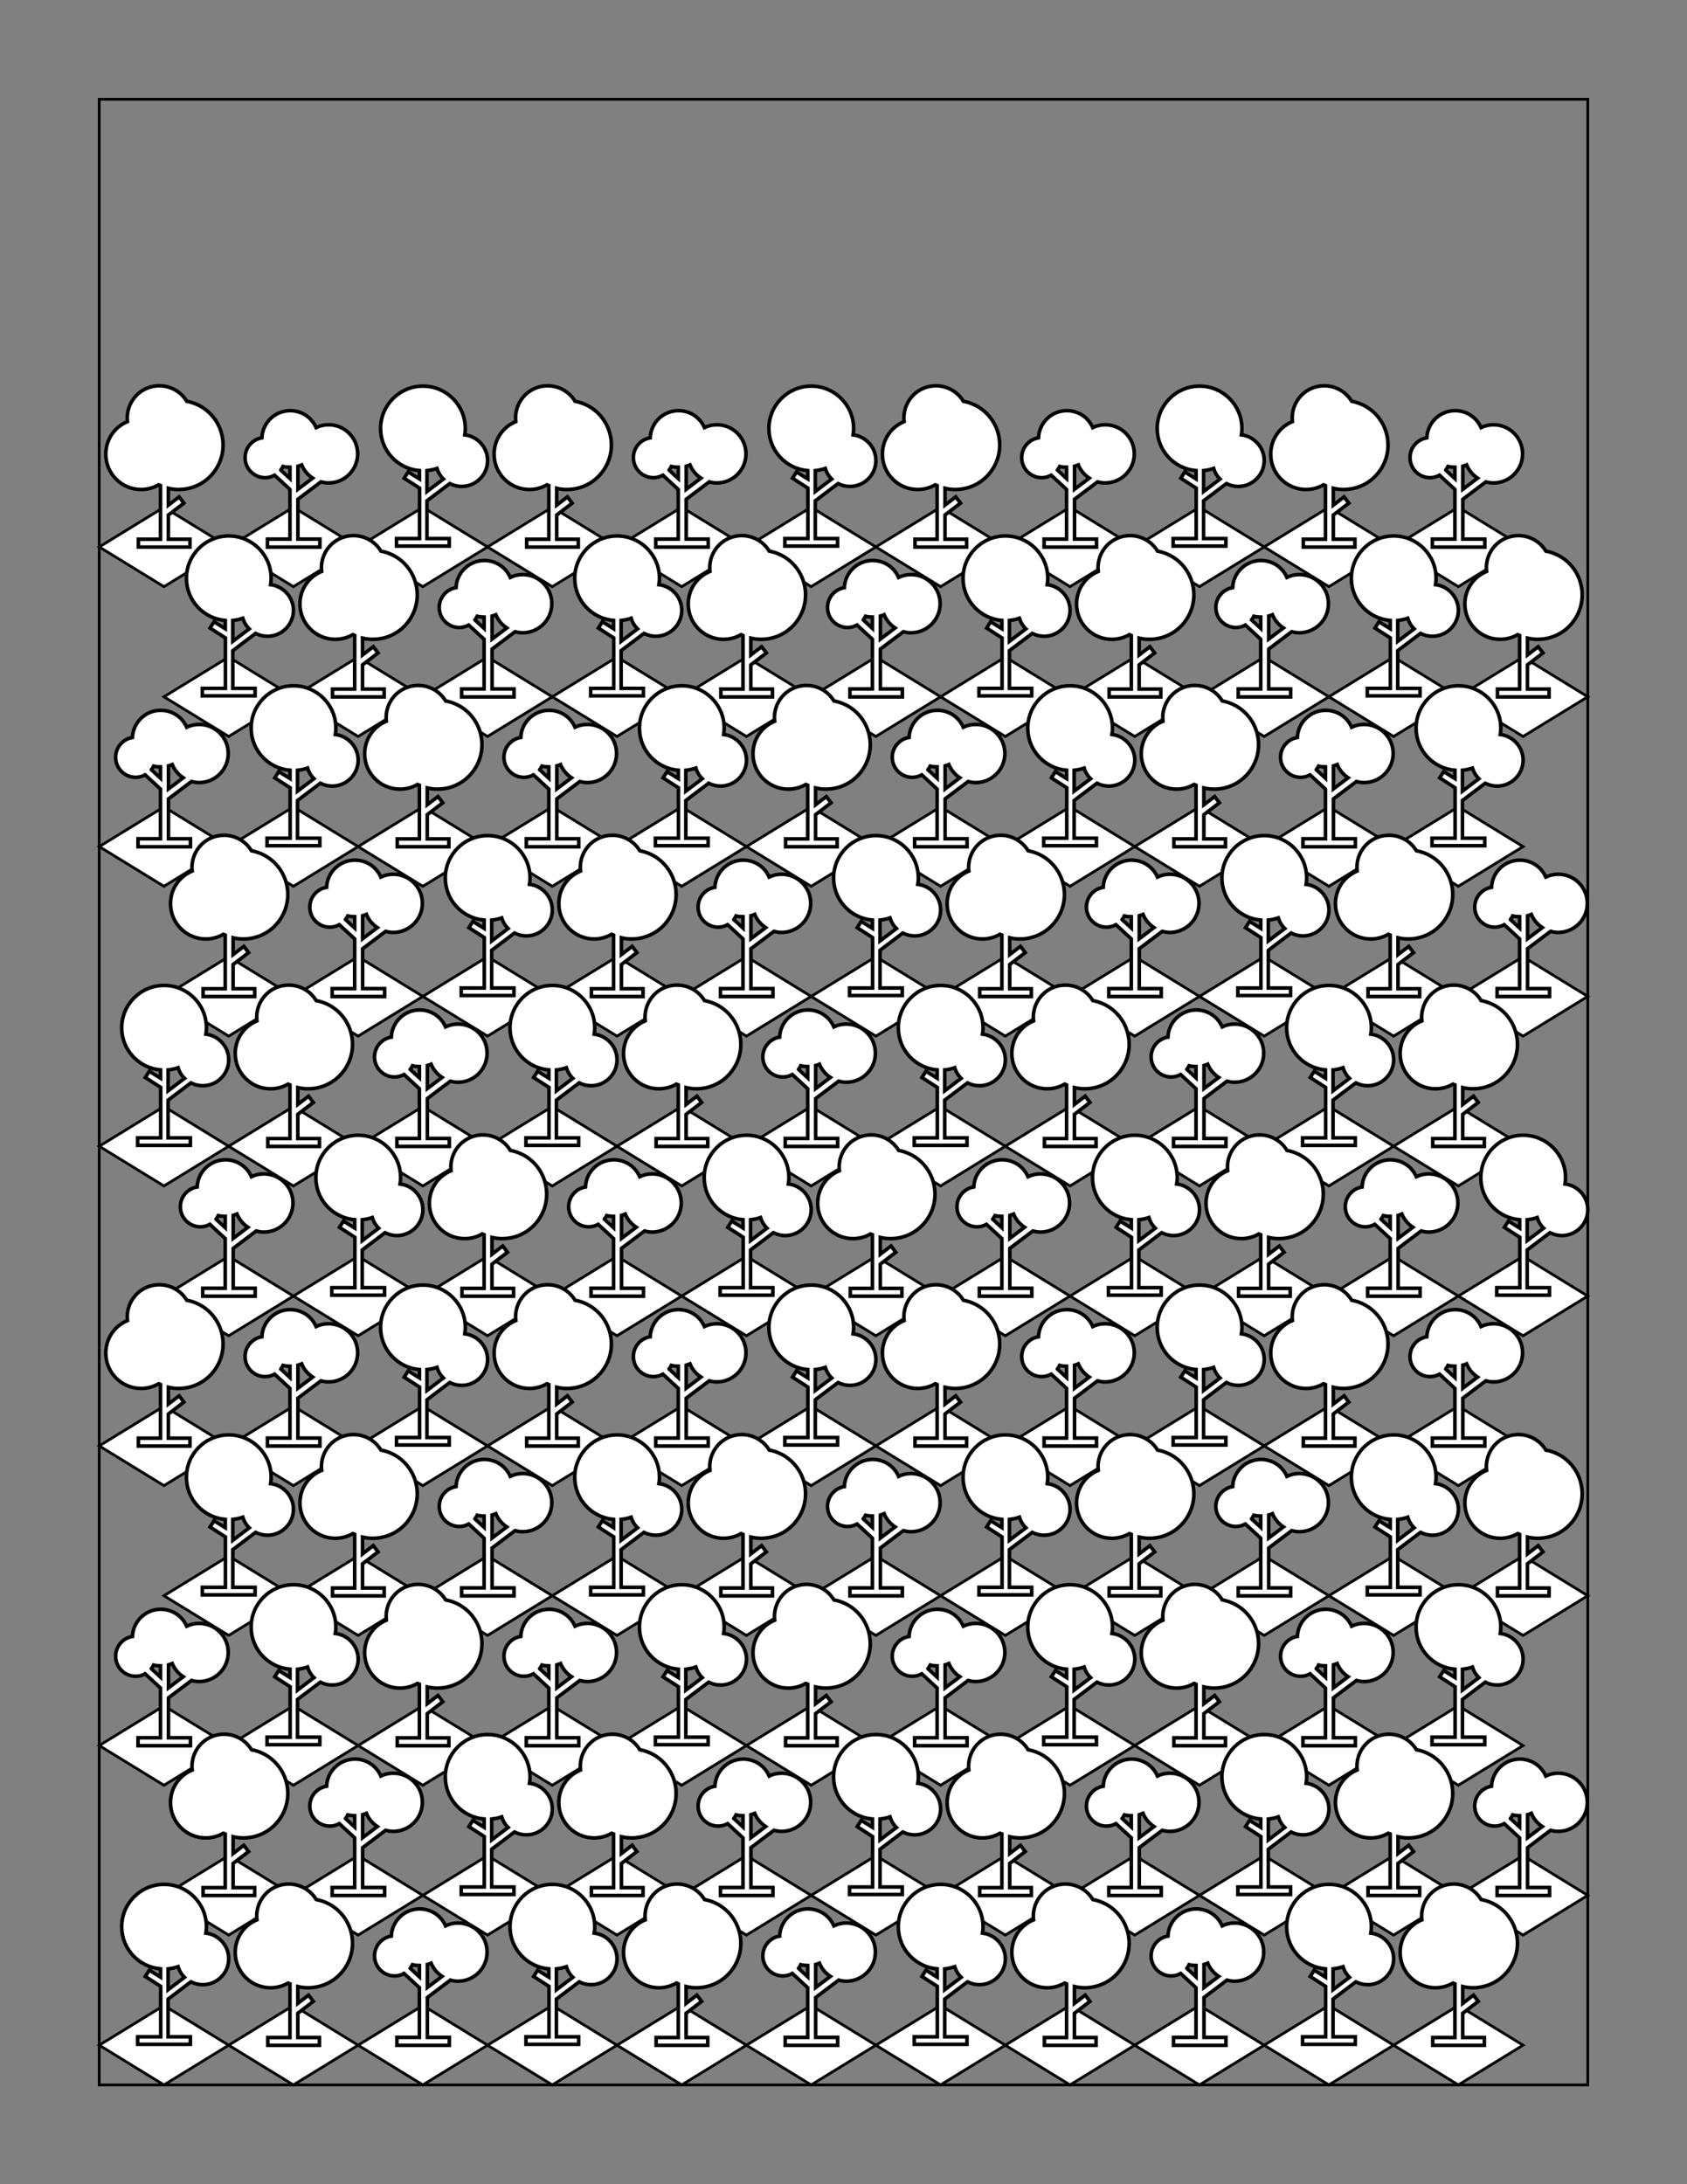 <?xml version="1.0" encoding="utf-8" ?>
<svg baseProfile="full" height="792.0" version="1.1" width="612.0" xmlns="http://www.w3.org/2000/svg" xmlns:ev="http://www.w3.org/2001/xml-events" xmlns:xlink="http://www.w3.org/1999/xlink"><rect width="100%" height="100%" fill="#808080" stroke="none"/><defs><g id="tree0"><path d="m76.427,15.437c-2.804,-1.374 -5.768,-2.359 -8.866,-2.929c-2.454,-4.077 -5.97,-7.309 -10.23,-9.406c-3.442,-1.683 -7.115,-2.553 -10.922,-2.553c-9.512,0 -18.037,5.304 -22.245,13.843c-2.092,4.279 -2.91,9.084 -2.364,13.78c-10.12,4.189 -16.747,13.979 -16.747,25.158c0,15.016 12.215,27.236 27.228,27.236c4.822,0 9.488,-1.252 13.617,-3.641c0.074,0.022 0.147,0.057 0.221,0.112c0.382,0.185 0.783,0.322 1.184,0.496l0,41.403l-17.094,0l0,6.062l39.83,0l0,-6.062l-16.682,0l0,-18.675l11.967,-9.182l-3.673,-4.811l-8.293,6.36l0,-12.989c2.566,0.611 5.195,0.927 7.884,0.927c13.208,0 25,-7.344 30.825,-19.183c8.356,-16.979 1.331,-37.596 -15.637,-45.947l0,0z" fill="#FFFFFF" stroke="#000000" stroke-width="2.769" /></g><g id="tree1"><path d="m77.109,30.614c-3.354,0 -6.627,0.739 -9.612,2.171c-3.417,-7.845 -11.163,-13.057 -20.003,-13.057c-11.756,0 -21.387,9.313 -21.866,20.977c-7.339,1.182 -12.971,7.58 -12.971,15.267c0,8.524 6.937,15.475 15.467,15.475c2.639,0 5.137,-0.703 7.333,-1.905l11.841,10.969l0,38.33l-17.366,0l0,6.159l40.47,0l0,-6.159l-16.959,0l0,-30.775l17.782,-13.401c1.886,0.534 3.844,0.85 5.876,0.85c12.376,0 22.462,-10.077 22.462,-22.459c0.008,-12.387 -10.08,-22.442 -22.453,-22.442l0,-0zm-36.895,34.954c0.665,-0.867 1.293,-1.775 1.775,-2.78c1.731,0.451 3.511,0.601 5.314,0.618l0,8.723l-7.089,-6.56zm13.237,14.81l0,-17.768c0.98,-0.266 1.98,-0.59 2.902,-1.005c1.756,4.223 4.749,7.735 8.469,10.197l-11.371,8.576l-0,0z" fill="#FFFFFF" stroke="#000000" stroke-width="2.769" /></g><g id="tree2"><path d="M 50.043 0.801 C 31.943 0.801 17.342 15.5 17.342 33.5 C 17.342 50.6 30.542 64.6 47.342 66 L 47.342 72.4 L 40.742 68.301 L 38.742 67 C 38.728 66.991 38.712 66.986 38.697 66.977 L 35.574 71.848 C 35.598 71.864 35.618 71.884 35.643 71.9 L 47.443 79.5 L 47.443 118.4 L 30.943 118.4 L 29.643 118.4 L 29.643 124.199 L 30.943 124.199 L 69.143 124.199 L 70.342 124.199 L 70.342 118.4 L 69.143 118.4 L 53.143 118.4 L 53.143 89.301 L 70.742 76 C 73.542 77.4 76.643 78.199 79.943 78.199 C 90.943 78.199 99.943 69.199 99.943 58.199 C 99.943 48.099 92.242 39.6 82.342 38.4 C 82.642 36.7 82.742 35.1 82.742 33.5 C 82.742 15.5 68.143 0.801 50.043 0.801 z M 60.842 64.301 C 61.842 67.501 63.542 70.3 65.842 72.5 L 53.143 82.1 L 53.143 66 C 55.743 65.7 58.342 65.201 60.842 64.301 z " fill="#FFFFFF" stroke="#000000" stroke-width="2.769" /></g></defs><rect fill="none" height="720.0" stroke="#000000" stroke-width="1" width="540.0" x="36.0" y="36.0" /><g id="rects_outer"><polygon fill="#FFFFFF" points="59.478,183.927 36.0,198.327 59.478,212.727 82.957,198.327" stroke="#000000" stroke-width="1" /><polygon fill="#FFFFFF" points="106.435,183.927 82.957,198.327 106.435,212.727 129.913,198.327" stroke="#000000" stroke-width="1" /><polygon fill="#FFFFFF" points="153.391,183.927 129.913,198.327 153.391,212.727 176.87,198.327" stroke="#000000" stroke-width="1" /><polygon fill="#FFFFFF" points="200.348,183.927 176.87,198.327 200.348,212.727 223.826,198.327" stroke="#000000" stroke-width="1" /><polygon fill="#FFFFFF" points="247.304,183.927 223.826,198.327 247.304,212.727 270.783,198.327" stroke="#000000" stroke-width="1" /><polygon fill="#FFFFFF" points="294.261,183.927 270.783,198.327 294.261,212.727 317.739,198.327" stroke="#000000" stroke-width="1" /><polygon fill="#FFFFFF" points="341.217,183.927 317.739,198.327 341.217,212.727 364.696,198.327" stroke="#000000" stroke-width="1" /><polygon fill="#FFFFFF" points="388.174,183.927 364.696,198.327 388.174,212.727 411.652,198.327" stroke="#000000" stroke-width="1" /><polygon fill="#FFFFFF" points="435.13,183.927 411.652,198.327 435.13,212.727 458.609,198.327" stroke="#000000" stroke-width="1" /><polygon fill="#FFFFFF" points="482.087,183.927 458.609,198.327 482.087,212.727 505.565,198.327" stroke="#000000" stroke-width="1" /><polygon fill="#FFFFFF" points="529.043,183.927 505.565,198.327 529.043,212.727 552.522,198.327" stroke="#000000" stroke-width="1" /><polygon fill="#FFFFFF" points="82.957,238.255 59.478,252.655 82.957,267.055 106.435,252.655" stroke="#000000" stroke-width="1" /><polygon fill="#FFFFFF" points="129.913,238.255 106.435,252.655 129.913,267.055 153.391,252.655" stroke="#000000" stroke-width="1" /><polygon fill="#FFFFFF" points="176.87,238.255 153.391,252.655 176.87,267.055 200.348,252.655" stroke="#000000" stroke-width="1" /><polygon fill="#FFFFFF" points="223.826,238.255 200.348,252.655 223.826,267.055 247.304,252.655" stroke="#000000" stroke-width="1" /><polygon fill="#FFFFFF" points="270.783,238.255 247.304,252.655 270.783,267.055 294.261,252.655" stroke="#000000" stroke-width="1" /><polygon fill="#FFFFFF" points="317.739,238.255 294.261,252.655 317.739,267.055 341.217,252.655" stroke="#000000" stroke-width="1" /><polygon fill="#FFFFFF" points="364.696,238.255 341.217,252.655 364.696,267.055 388.174,252.655" stroke="#000000" stroke-width="1" /><polygon fill="#FFFFFF" points="411.652,238.255 388.174,252.655 411.652,267.055 435.13,252.655" stroke="#000000" stroke-width="1" /><polygon fill="#FFFFFF" points="458.609,238.255 435.13,252.655 458.609,267.055 482.087,252.655" stroke="#000000" stroke-width="1" /><polygon fill="#FFFFFF" points="505.565,238.255 482.087,252.655 505.565,267.055 529.043,252.655" stroke="#000000" stroke-width="1" /><polygon fill="#FFFFFF" points="552.522,238.255 529.043,252.655 552.522,267.055 576.0,252.655" stroke="#000000" stroke-width="1" /><polygon fill="#FFFFFF" points="59.478,292.582 36.0,306.982 59.478,321.382 82.957,306.982" stroke="#000000" stroke-width="1" /><polygon fill="#FFFFFF" points="106.435,292.582 82.957,306.982 106.435,321.382 129.913,306.982" stroke="#000000" stroke-width="1" /><polygon fill="#FFFFFF" points="153.391,292.582 129.913,306.982 153.391,321.382 176.87,306.982" stroke="#000000" stroke-width="1" /><polygon fill="#FFFFFF" points="200.348,292.582 176.87,306.982 200.348,321.382 223.826,306.982" stroke="#000000" stroke-width="1" /><polygon fill="#FFFFFF" points="247.304,292.582 223.826,306.982 247.304,321.382 270.783,306.982" stroke="#000000" stroke-width="1" /><polygon fill="#FFFFFF" points="294.261,292.582 270.783,306.982 294.261,321.382 317.739,306.982" stroke="#000000" stroke-width="1" /><polygon fill="#FFFFFF" points="341.217,292.582 317.739,306.982 341.217,321.382 364.696,306.982" stroke="#000000" stroke-width="1" /><polygon fill="#FFFFFF" points="388.174,292.582 364.696,306.982 388.174,321.382 411.652,306.982" stroke="#000000" stroke-width="1" /><polygon fill="#FFFFFF" points="435.13,292.582 411.652,306.982 435.13,321.382 458.609,306.982" stroke="#000000" stroke-width="1" /><polygon fill="#FFFFFF" points="482.087,292.582 458.609,306.982 482.087,321.382 505.565,306.982" stroke="#000000" stroke-width="1" /><polygon fill="#FFFFFF" points="529.043,292.582 505.565,306.982 529.043,321.382 552.522,306.982" stroke="#000000" stroke-width="1" /><polygon fill="#FFFFFF" points="82.957,346.909 59.478,361.309 82.957,375.709 106.435,361.309" stroke="#000000" stroke-width="1" /><polygon fill="#FFFFFF" points="129.913,346.909 106.435,361.309 129.913,375.709 153.391,361.309" stroke="#000000" stroke-width="1" /><polygon fill="#FFFFFF" points="176.87,346.909 153.391,361.309 176.87,375.709 200.348,361.309" stroke="#000000" stroke-width="1" /><polygon fill="#FFFFFF" points="223.826,346.909 200.348,361.309 223.826,375.709 247.304,361.309" stroke="#000000" stroke-width="1" /><polygon fill="#FFFFFF" points="270.783,346.909 247.304,361.309 270.783,375.709 294.261,361.309" stroke="#000000" stroke-width="1" /><polygon fill="#FFFFFF" points="317.739,346.909 294.261,361.309 317.739,375.709 341.217,361.309" stroke="#000000" stroke-width="1" /><polygon fill="#FFFFFF" points="364.696,346.909 341.217,361.309 364.696,375.709 388.174,361.309" stroke="#000000" stroke-width="1" /><polygon fill="#FFFFFF" points="411.652,346.909 388.174,361.309 411.652,375.709 435.13,361.309" stroke="#000000" stroke-width="1" /><polygon fill="#FFFFFF" points="458.609,346.909 435.13,361.309 458.609,375.709 482.087,361.309" stroke="#000000" stroke-width="1" /><polygon fill="#FFFFFF" points="505.565,346.909 482.087,361.309 505.565,375.709 529.043,361.309" stroke="#000000" stroke-width="1" /><polygon fill="#FFFFFF" points="552.522,346.909 529.043,361.309 552.522,375.709 576.0,361.309" stroke="#000000" stroke-width="1" /><polygon fill="#FFFFFF" points="59.478,401.236 36.0,415.636 59.478,430.036 82.957,415.636" stroke="#000000" stroke-width="1" /><polygon fill="#FFFFFF" points="106.435,401.236 82.957,415.636 106.435,430.036 129.913,415.636" stroke="#000000" stroke-width="1" /><polygon fill="#FFFFFF" points="153.391,401.236 129.913,415.636 153.391,430.036 176.87,415.636" stroke="#000000" stroke-width="1" /><polygon fill="#FFFFFF" points="200.348,401.236 176.87,415.636 200.348,430.036 223.826,415.636" stroke="#000000" stroke-width="1" /><polygon fill="#FFFFFF" points="247.304,401.236 223.826,415.636 247.304,430.036 270.783,415.636" stroke="#000000" stroke-width="1" /><polygon fill="#FFFFFF" points="294.261,401.236 270.783,415.636 294.261,430.036 317.739,415.636" stroke="#000000" stroke-width="1" /><polygon fill="#FFFFFF" points="341.217,401.236 317.739,415.636 341.217,430.036 364.696,415.636" stroke="#000000" stroke-width="1" /><polygon fill="#FFFFFF" points="388.174,401.236 364.696,415.636 388.174,430.036 411.652,415.636" stroke="#000000" stroke-width="1" /><polygon fill="#FFFFFF" points="435.13,401.236 411.652,415.636 435.13,430.036 458.609,415.636" stroke="#000000" stroke-width="1" /><polygon fill="#FFFFFF" points="482.087,401.236 458.609,415.636 482.087,430.036 505.565,415.636" stroke="#000000" stroke-width="1" /><polygon fill="#FFFFFF" points="529.043,401.236 505.565,415.636 529.043,430.036 552.522,415.636" stroke="#000000" stroke-width="1" /><polygon fill="#FFFFFF" points="82.957,455.564 59.478,469.964 82.957,484.364 106.435,469.964" stroke="#000000" stroke-width="1" /><polygon fill="#FFFFFF" points="129.913,455.564 106.435,469.964 129.913,484.364 153.391,469.964" stroke="#000000" stroke-width="1" /><polygon fill="#FFFFFF" points="176.87,455.564 153.391,469.964 176.87,484.364 200.348,469.964" stroke="#000000" stroke-width="1" /><polygon fill="#FFFFFF" points="223.826,455.564 200.348,469.964 223.826,484.364 247.304,469.964" stroke="#000000" stroke-width="1" /><polygon fill="#FFFFFF" points="270.783,455.564 247.304,469.964 270.783,484.364 294.261,469.964" stroke="#000000" stroke-width="1" /><polygon fill="#FFFFFF" points="317.739,455.564 294.261,469.964 317.739,484.364 341.217,469.964" stroke="#000000" stroke-width="1" /><polygon fill="#FFFFFF" points="364.696,455.564 341.217,469.964 364.696,484.364 388.174,469.964" stroke="#000000" stroke-width="1" /><polygon fill="#FFFFFF" points="411.652,455.564 388.174,469.964 411.652,484.364 435.13,469.964" stroke="#000000" stroke-width="1" /><polygon fill="#FFFFFF" points="458.609,455.564 435.13,469.964 458.609,484.364 482.087,469.964" stroke="#000000" stroke-width="1" /><polygon fill="#FFFFFF" points="505.565,455.564 482.087,469.964 505.565,484.364 529.043,469.964" stroke="#000000" stroke-width="1" /><polygon fill="#FFFFFF" points="552.522,455.564 529.043,469.964 552.522,484.364 576.0,469.964" stroke="#000000" stroke-width="1" /><polygon fill="#FFFFFF" points="59.478,509.891 36.0,524.291 59.478,538.691 82.957,524.291" stroke="#000000" stroke-width="1" /><polygon fill="#FFFFFF" points="106.435,509.891 82.957,524.291 106.435,538.691 129.913,524.291" stroke="#000000" stroke-width="1" /><polygon fill="#FFFFFF" points="153.391,509.891 129.913,524.291 153.391,538.691 176.87,524.291" stroke="#000000" stroke-width="1" /><polygon fill="#FFFFFF" points="200.348,509.891 176.87,524.291 200.348,538.691 223.826,524.291" stroke="#000000" stroke-width="1" /><polygon fill="#FFFFFF" points="247.304,509.891 223.826,524.291 247.304,538.691 270.783,524.291" stroke="#000000" stroke-width="1" /><polygon fill="#FFFFFF" points="294.261,509.891 270.783,524.291 294.261,538.691 317.739,524.291" stroke="#000000" stroke-width="1" /><polygon fill="#FFFFFF" points="341.217,509.891 317.739,524.291 341.217,538.691 364.696,524.291" stroke="#000000" stroke-width="1" /><polygon fill="#FFFFFF" points="388.174,509.891 364.696,524.291 388.174,538.691 411.652,524.291" stroke="#000000" stroke-width="1" /><polygon fill="#FFFFFF" points="435.13,509.891 411.652,524.291 435.13,538.691 458.609,524.291" stroke="#000000" stroke-width="1" /><polygon fill="#FFFFFF" points="482.087,509.891 458.609,524.291 482.087,538.691 505.565,524.291" stroke="#000000" stroke-width="1" /><polygon fill="#FFFFFF" points="529.043,509.891 505.565,524.291 529.043,538.691 552.522,524.291" stroke="#000000" stroke-width="1" /><polygon fill="#FFFFFF" points="82.957,564.218 59.478,578.618 82.957,593.018 106.435,578.618" stroke="#000000" stroke-width="1" /><polygon fill="#FFFFFF" points="129.913,564.218 106.435,578.618 129.913,593.018 153.391,578.618" stroke="#000000" stroke-width="1" /><polygon fill="#FFFFFF" points="176.87,564.218 153.391,578.618 176.87,593.018 200.348,578.618" stroke="#000000" stroke-width="1" /><polygon fill="#FFFFFF" points="223.826,564.218 200.348,578.618 223.826,593.018 247.304,578.618" stroke="#000000" stroke-width="1" /><polygon fill="#FFFFFF" points="270.783,564.218 247.304,578.618 270.783,593.018 294.261,578.618" stroke="#000000" stroke-width="1" /><polygon fill="#FFFFFF" points="317.739,564.218 294.261,578.618 317.739,593.018 341.217,578.618" stroke="#000000" stroke-width="1" /><polygon fill="#FFFFFF" points="364.696,564.218 341.217,578.618 364.696,593.018 388.174,578.618" stroke="#000000" stroke-width="1" /><polygon fill="#FFFFFF" points="411.652,564.218 388.174,578.618 411.652,593.018 435.13,578.618" stroke="#000000" stroke-width="1" /><polygon fill="#FFFFFF" points="458.609,564.218 435.13,578.618 458.609,593.018 482.087,578.618" stroke="#000000" stroke-width="1" /><polygon fill="#FFFFFF" points="505.565,564.218 482.087,578.618 505.565,593.018 529.043,578.618" stroke="#000000" stroke-width="1" /><polygon fill="#FFFFFF" points="552.522,564.218 529.043,578.618 552.522,593.018 576.0,578.618" stroke="#000000" stroke-width="1" /><polygon fill="#FFFFFF" points="59.478,618.545 36.0,632.945 59.478,647.345 82.957,632.945" stroke="#000000" stroke-width="1" /><polygon fill="#FFFFFF" points="106.435,618.545 82.957,632.945 106.435,647.345 129.913,632.945" stroke="#000000" stroke-width="1" /><polygon fill="#FFFFFF" points="153.391,618.545 129.913,632.945 153.391,647.345 176.87,632.945" stroke="#000000" stroke-width="1" /><polygon fill="#FFFFFF" points="200.348,618.545 176.87,632.945 200.348,647.345 223.826,632.945" stroke="#000000" stroke-width="1" /><polygon fill="#FFFFFF" points="247.304,618.545 223.826,632.945 247.304,647.345 270.783,632.945" stroke="#000000" stroke-width="1" /><polygon fill="#FFFFFF" points="294.261,618.545 270.783,632.945 294.261,647.345 317.739,632.945" stroke="#000000" stroke-width="1" /><polygon fill="#FFFFFF" points="341.217,618.545 317.739,632.945 341.217,647.345 364.696,632.945" stroke="#000000" stroke-width="1" /><polygon fill="#FFFFFF" points="388.174,618.545 364.696,632.945 388.174,647.345 411.652,632.945" stroke="#000000" stroke-width="1" /><polygon fill="#FFFFFF" points="435.13,618.545 411.652,632.945 435.13,647.345 458.609,632.945" stroke="#000000" stroke-width="1" /><polygon fill="#FFFFFF" points="482.087,618.545 458.609,632.945 482.087,647.345 505.565,632.945" stroke="#000000" stroke-width="1" /><polygon fill="#FFFFFF" points="529.043,618.545 505.565,632.945 529.043,647.345 552.522,632.945" stroke="#000000" stroke-width="1" /><polygon fill="#FFFFFF" points="82.957,672.873 59.478,687.273 82.957,701.673 106.435,687.273" stroke="#000000" stroke-width="1" /><polygon fill="#FFFFFF" points="129.913,672.873 106.435,687.273 129.913,701.673 153.391,687.273" stroke="#000000" stroke-width="1" /><polygon fill="#FFFFFF" points="176.87,672.873 153.391,687.273 176.87,701.673 200.348,687.273" stroke="#000000" stroke-width="1" /><polygon fill="#FFFFFF" points="223.826,672.873 200.348,687.273 223.826,701.673 247.304,687.273" stroke="#000000" stroke-width="1" /><polygon fill="#FFFFFF" points="270.783,672.873 247.304,687.273 270.783,701.673 294.261,687.273" stroke="#000000" stroke-width="1" /><polygon fill="#FFFFFF" points="317.739,672.873 294.261,687.273 317.739,701.673 341.217,687.273" stroke="#000000" stroke-width="1" /><polygon fill="#FFFFFF" points="364.696,672.873 341.217,687.273 364.696,701.673 388.174,687.273" stroke="#000000" stroke-width="1" /><polygon fill="#FFFFFF" points="411.652,672.873 388.174,687.273 411.652,701.673 435.13,687.273" stroke="#000000" stroke-width="1" /><polygon fill="#FFFFFF" points="458.609,672.873 435.13,687.273 458.609,701.673 482.087,687.273" stroke="#000000" stroke-width="1" /><polygon fill="#FFFFFF" points="505.565,672.873 482.087,687.273 505.565,701.673 529.043,687.273" stroke="#000000" stroke-width="1" /><polygon fill="#FFFFFF" points="552.522,672.873 529.043,687.273 552.522,701.673 576.0,687.273" stroke="#000000" stroke-width="1" /><polygon fill="#FFFFFF" points="59.478,727.2 36.0,741.6 59.478,756.0 82.957,741.6" stroke="#000000" stroke-width="1" /><polygon fill="#FFFFFF" points="106.435,727.2 82.957,741.6 106.435,756.0 129.913,741.6" stroke="#000000" stroke-width="1" /><polygon fill="#FFFFFF" points="153.391,727.2 129.913,741.6 153.391,756.0 176.87,741.6" stroke="#000000" stroke-width="1" /><polygon fill="#FFFFFF" points="200.348,727.2 176.87,741.6 200.348,756.0 223.826,741.6" stroke="#000000" stroke-width="1" /><polygon fill="#FFFFFF" points="247.304,727.2 223.826,741.6 247.304,756.0 270.783,741.6" stroke="#000000" stroke-width="1" /><polygon fill="#FFFFFF" points="294.261,727.2 270.783,741.6 294.261,756.0 317.739,741.6" stroke="#000000" stroke-width="1" /><polygon fill="#FFFFFF" points="341.217,727.2 317.739,741.6 341.217,756.0 364.696,741.6" stroke="#000000" stroke-width="1" /><polygon fill="#FFFFFF" points="388.174,727.2 364.696,741.6 388.174,756.0 411.652,741.6" stroke="#000000" stroke-width="1" /><polygon fill="#FFFFFF" points="435.13,727.2 411.652,741.6 435.13,756.0 458.609,741.6" stroke="#000000" stroke-width="1" /><polygon fill="#FFFFFF" points="482.087,727.2 458.609,741.6 482.087,756.0 505.565,741.6" stroke="#000000" stroke-width="1" /><polygon fill="#FFFFFF" points="529.043,727.2 505.565,741.6 529.043,756.0 552.522,741.6" stroke="#000000" stroke-width="1" /></g><g id="trees"><g transform="translate(36.0, 139.632) scale(0.47)"><use xlink:href="#tree0" /></g><g transform="translate(82.957, 139.632) scale(0.47)"><use xlink:href="#tree1" /></g><g transform="translate(129.913, 139.632) scale(0.47)"><use xlink:href="#tree2" /></g><g transform="translate(176.87, 139.632) scale(0.47)"><use xlink:href="#tree0" /></g><g transform="translate(223.826, 139.632) scale(0.47)"><use xlink:href="#tree1" /></g><g transform="translate(270.783, 139.632) scale(0.47)"><use xlink:href="#tree2" /></g><g transform="translate(317.739, 139.632) scale(0.47)"><use xlink:href="#tree0" /></g><g transform="translate(364.696, 139.632) scale(0.47)"><use xlink:href="#tree1" /></g><g transform="translate(411.652, 139.632) scale(0.47)"><use xlink:href="#tree2" /></g><g transform="translate(458.609, 139.632) scale(0.47)"><use xlink:href="#tree0" /></g><g transform="translate(505.565, 139.632) scale(0.47)"><use xlink:href="#tree1" /></g><g transform="translate(59.478, 193.959) scale(0.47)"><use xlink:href="#tree2" /></g><g transform="translate(106.435, 193.959) scale(0.47)"><use xlink:href="#tree0" /></g><g transform="translate(153.391, 193.959) scale(0.47)"><use xlink:href="#tree1" /></g><g transform="translate(200.348, 193.959) scale(0.47)"><use xlink:href="#tree2" /></g><g transform="translate(247.304, 193.959) scale(0.47)"><use xlink:href="#tree0" /></g><g transform="translate(294.261, 193.959) scale(0.47)"><use xlink:href="#tree1" /></g><g transform="translate(341.217, 193.959) scale(0.47)"><use xlink:href="#tree2" /></g><g transform="translate(388.174, 193.959) scale(0.47)"><use xlink:href="#tree0" /></g><g transform="translate(435.13, 193.959) scale(0.47)"><use xlink:href="#tree1" /></g><g transform="translate(482.087, 193.959) scale(0.47)"><use xlink:href="#tree2" /></g><g transform="translate(529.043, 193.959) scale(0.47)"><use xlink:href="#tree0" /></g><g transform="translate(36.0, 248.286) scale(0.47)"><use xlink:href="#tree1" /></g><g transform="translate(82.957, 248.286) scale(0.47)"><use xlink:href="#tree2" /></g><g transform="translate(129.913, 248.286) scale(0.47)"><use xlink:href="#tree0" /></g><g transform="translate(176.87, 248.286) scale(0.47)"><use xlink:href="#tree1" /></g><g transform="translate(223.826, 248.286) scale(0.47)"><use xlink:href="#tree2" /></g><g transform="translate(270.783, 248.286) scale(0.47)"><use xlink:href="#tree0" /></g><g transform="translate(317.739, 248.286) scale(0.47)"><use xlink:href="#tree1" /></g><g transform="translate(364.696, 248.286) scale(0.47)"><use xlink:href="#tree2" /></g><g transform="translate(411.652, 248.286) scale(0.47)"><use xlink:href="#tree0" /></g><g transform="translate(458.609, 248.286) scale(0.47)"><use xlink:href="#tree1" /></g><g transform="translate(505.565, 248.286) scale(0.47)"><use xlink:href="#tree2" /></g><g transform="translate(59.478, 302.613) scale(0.47)"><use xlink:href="#tree0" /></g><g transform="translate(106.435, 302.613) scale(0.47)"><use xlink:href="#tree1" /></g><g transform="translate(153.391, 302.613) scale(0.47)"><use xlink:href="#tree2" /></g><g transform="translate(200.348, 302.613) scale(0.47)"><use xlink:href="#tree0" /></g><g transform="translate(247.304, 302.613) scale(0.47)"><use xlink:href="#tree1" /></g><g transform="translate(294.261, 302.613) scale(0.47)"><use xlink:href="#tree2" /></g><g transform="translate(341.217, 302.613) scale(0.47)"><use xlink:href="#tree0" /></g><g transform="translate(388.174, 302.613) scale(0.47)"><use xlink:href="#tree1" /></g><g transform="translate(435.13, 302.613) scale(0.47)"><use xlink:href="#tree2" /></g><g transform="translate(482.087, 302.613) scale(0.47)"><use xlink:href="#tree0" /></g><g transform="translate(529.043, 302.613) scale(0.47)"><use xlink:href="#tree1" /></g><g transform="translate(36.0, 356.941) scale(0.47)"><use xlink:href="#tree2" /></g><g transform="translate(82.957, 356.941) scale(0.47)"><use xlink:href="#tree0" /></g><g transform="translate(129.913, 356.941) scale(0.47)"><use xlink:href="#tree1" /></g><g transform="translate(176.87, 356.941) scale(0.47)"><use xlink:href="#tree2" /></g><g transform="translate(223.826, 356.941) scale(0.47)"><use xlink:href="#tree0" /></g><g transform="translate(270.783, 356.941) scale(0.47)"><use xlink:href="#tree1" /></g><g transform="translate(317.739, 356.941) scale(0.47)"><use xlink:href="#tree2" /></g><g transform="translate(364.696, 356.941) scale(0.47)"><use xlink:href="#tree0" /></g><g transform="translate(411.652, 356.941) scale(0.47)"><use xlink:href="#tree1" /></g><g transform="translate(458.609, 356.941) scale(0.47)"><use xlink:href="#tree2" /></g><g transform="translate(505.565, 356.941) scale(0.47)"><use xlink:href="#tree0" /></g><g transform="translate(59.478, 411.268) scale(0.47)"><use xlink:href="#tree1" /></g><g transform="translate(106.435, 411.268) scale(0.47)"><use xlink:href="#tree2" /></g><g transform="translate(153.391, 411.268) scale(0.47)"><use xlink:href="#tree0" /></g><g transform="translate(200.348, 411.268) scale(0.47)"><use xlink:href="#tree1" /></g><g transform="translate(247.304, 411.268) scale(0.47)"><use xlink:href="#tree2" /></g><g transform="translate(294.261, 411.268) scale(0.47)"><use xlink:href="#tree0" /></g><g transform="translate(341.217, 411.268) scale(0.47)"><use xlink:href="#tree1" /></g><g transform="translate(388.174, 411.268) scale(0.47)"><use xlink:href="#tree2" /></g><g transform="translate(435.13, 411.268) scale(0.47)"><use xlink:href="#tree0" /></g><g transform="translate(482.087, 411.268) scale(0.47)"><use xlink:href="#tree1" /></g><g transform="translate(529.043, 411.268) scale(0.47)"><use xlink:href="#tree2" /></g><g transform="translate(36.0, 465.595) scale(0.47)"><use xlink:href="#tree0" /></g><g transform="translate(82.957, 465.595) scale(0.47)"><use xlink:href="#tree1" /></g><g transform="translate(129.913, 465.595) scale(0.47)"><use xlink:href="#tree2" /></g><g transform="translate(176.87, 465.595) scale(0.47)"><use xlink:href="#tree0" /></g><g transform="translate(223.826, 465.595) scale(0.47)"><use xlink:href="#tree1" /></g><g transform="translate(270.783, 465.595) scale(0.47)"><use xlink:href="#tree2" /></g><g transform="translate(317.739, 465.595) scale(0.47)"><use xlink:href="#tree0" /></g><g transform="translate(364.696, 465.595) scale(0.47)"><use xlink:href="#tree1" /></g><g transform="translate(411.652, 465.595) scale(0.47)"><use xlink:href="#tree2" /></g><g transform="translate(458.609, 465.595) scale(0.47)"><use xlink:href="#tree0" /></g><g transform="translate(505.565, 465.595) scale(0.47)"><use xlink:href="#tree1" /></g><g transform="translate(59.478, 519.923) scale(0.47)"><use xlink:href="#tree2" /></g><g transform="translate(106.435, 519.923) scale(0.47)"><use xlink:href="#tree0" /></g><g transform="translate(153.391, 519.923) scale(0.47)"><use xlink:href="#tree1" /></g><g transform="translate(200.348, 519.923) scale(0.47)"><use xlink:href="#tree2" /></g><g transform="translate(247.304, 519.923) scale(0.47)"><use xlink:href="#tree0" /></g><g transform="translate(294.261, 519.923) scale(0.47)"><use xlink:href="#tree1" /></g><g transform="translate(341.217, 519.923) scale(0.47)"><use xlink:href="#tree2" /></g><g transform="translate(388.174, 519.923) scale(0.47)"><use xlink:href="#tree0" /></g><g transform="translate(435.13, 519.923) scale(0.47)"><use xlink:href="#tree1" /></g><g transform="translate(482.087, 519.923) scale(0.47)"><use xlink:href="#tree2" /></g><g transform="translate(529.043, 519.923) scale(0.47)"><use xlink:href="#tree0" /></g><g transform="translate(36.0, 574.25) scale(0.47)"><use xlink:href="#tree1" /></g><g transform="translate(82.957, 574.25) scale(0.47)"><use xlink:href="#tree2" /></g><g transform="translate(129.913, 574.25) scale(0.47)"><use xlink:href="#tree0" /></g><g transform="translate(176.87, 574.25) scale(0.47)"><use xlink:href="#tree1" /></g><g transform="translate(223.826, 574.25) scale(0.47)"><use xlink:href="#tree2" /></g><g transform="translate(270.783, 574.25) scale(0.47)"><use xlink:href="#tree0" /></g><g transform="translate(317.739, 574.25) scale(0.47)"><use xlink:href="#tree1" /></g><g transform="translate(364.696, 574.25) scale(0.47)"><use xlink:href="#tree2" /></g><g transform="translate(411.652, 574.25) scale(0.47)"><use xlink:href="#tree0" /></g><g transform="translate(458.609, 574.25) scale(0.47)"><use xlink:href="#tree1" /></g><g transform="translate(505.565, 574.25) scale(0.47)"><use xlink:href="#tree2" /></g><g transform="translate(59.478, 628.577) scale(0.47)"><use xlink:href="#tree0" /></g><g transform="translate(106.435, 628.577) scale(0.47)"><use xlink:href="#tree1" /></g><g transform="translate(153.391, 628.577) scale(0.47)"><use xlink:href="#tree2" /></g><g transform="translate(200.348, 628.577) scale(0.47)"><use xlink:href="#tree0" /></g><g transform="translate(247.304, 628.577) scale(0.47)"><use xlink:href="#tree1" /></g><g transform="translate(294.261, 628.577) scale(0.47)"><use xlink:href="#tree2" /></g><g transform="translate(341.217, 628.577) scale(0.47)"><use xlink:href="#tree0" /></g><g transform="translate(388.174, 628.577) scale(0.47)"><use xlink:href="#tree1" /></g><g transform="translate(435.13, 628.577) scale(0.47)"><use xlink:href="#tree2" /></g><g transform="translate(482.087, 628.577) scale(0.47)"><use xlink:href="#tree0" /></g><g transform="translate(529.043, 628.577) scale(0.47)"><use xlink:href="#tree1" /></g><g transform="translate(36.0, 682.904) scale(0.47)"><use xlink:href="#tree2" /></g><g transform="translate(82.957, 682.904) scale(0.47)"><use xlink:href="#tree0" /></g><g transform="translate(129.913, 682.904) scale(0.47)"><use xlink:href="#tree1" /></g><g transform="translate(176.87, 682.904) scale(0.47)"><use xlink:href="#tree2" /></g><g transform="translate(223.826, 682.904) scale(0.47)"><use xlink:href="#tree0" /></g><g transform="translate(270.783, 682.904) scale(0.47)"><use xlink:href="#tree1" /></g><g transform="translate(317.739, 682.904) scale(0.47)"><use xlink:href="#tree2" /></g><g transform="translate(364.696, 682.904) scale(0.47)"><use xlink:href="#tree0" /></g><g transform="translate(411.652, 682.904) scale(0.47)"><use xlink:href="#tree1" /></g><g transform="translate(458.609, 682.904) scale(0.47)"><use xlink:href="#tree2" /></g><g transform="translate(505.565, 682.904) scale(0.47)"><use xlink:href="#tree0" /></g></g></svg>